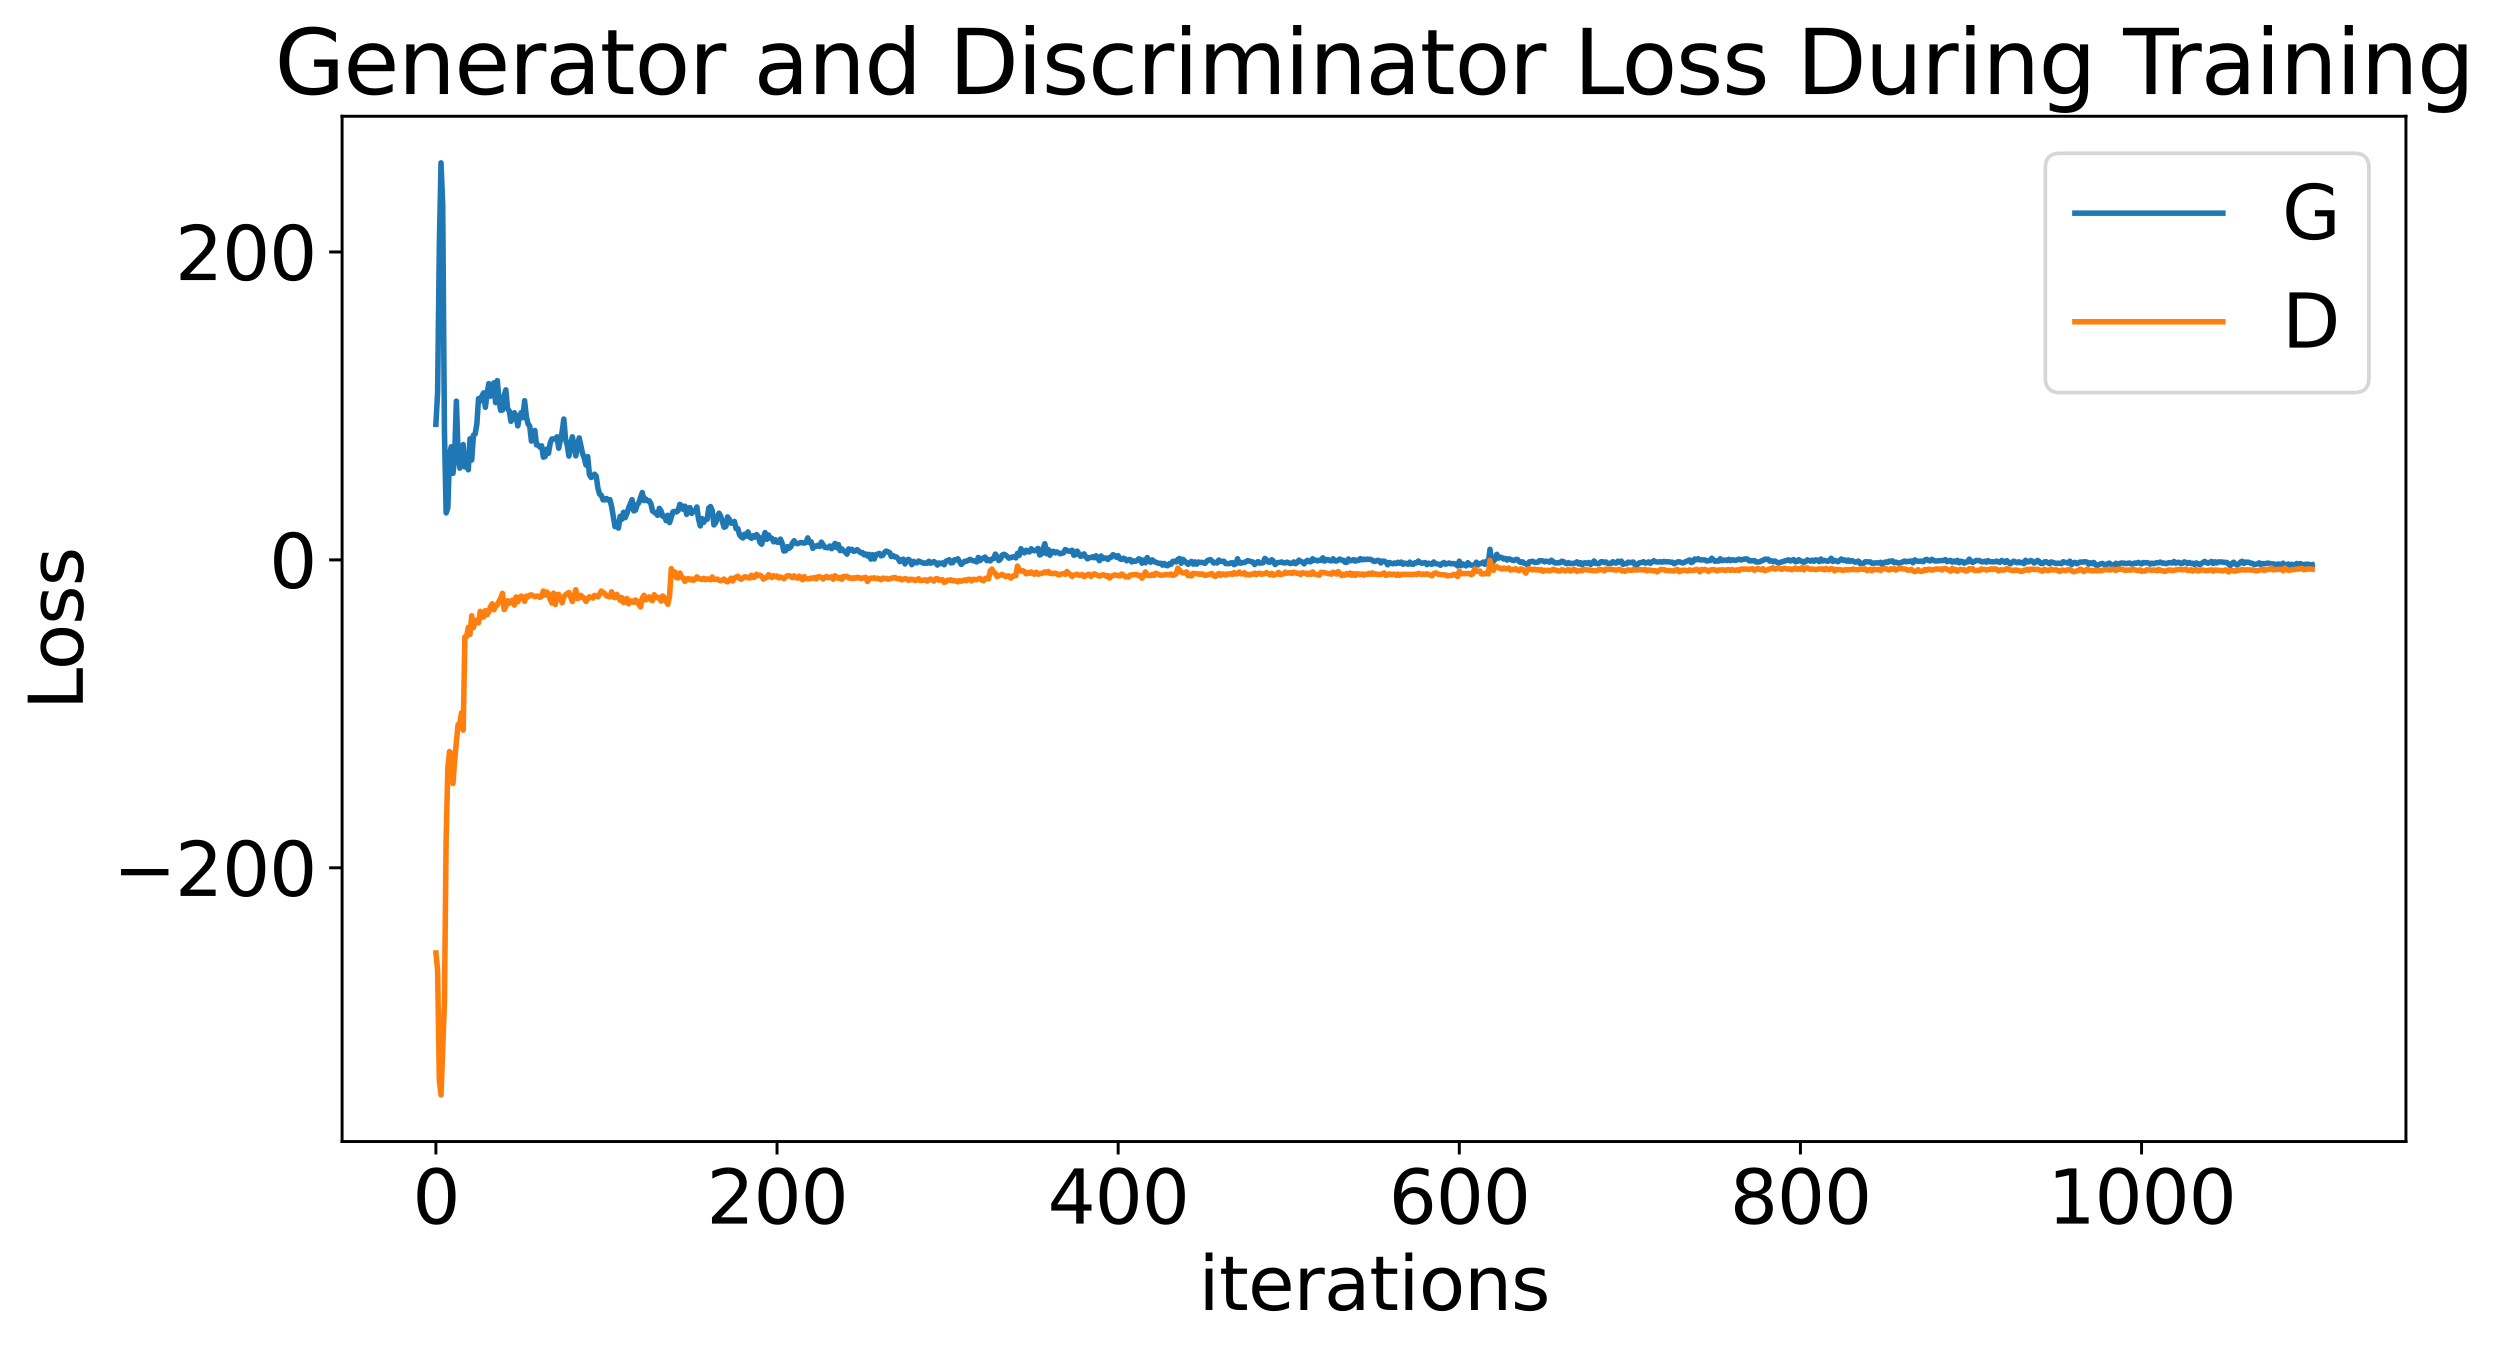 <?xml version="1.0" encoding="utf-8" standalone="no"?>
<!DOCTYPE svg PUBLIC "-//W3C//DTD SVG 1.1//EN"
  "http://www.w3.org/Graphics/SVG/1.1/DTD/svg11.dtd">
<svg xmlns:xlink="http://www.w3.org/1999/xlink" width="675.923pt" height="365.549pt" viewBox="0 0 675.923 365.549" xmlns="http://www.w3.org/2000/svg" version="1.1">
 <defs>
  <style type="text/css">*{stroke-linejoin: round; stroke-linecap: butt}</style>
 </defs>
 <g id="figure_1">
  <g id="patch_1">
   <path d="M 0 365.549 
L 675.923 365.549 
L 675.923 -0 
L 0 -0 
z
" style="fill: #ffffff"/>
  </g>
  <g id="axes_1">
   <g id="patch_2">
    <path d="M 92.491 308.636 
L 650.491 308.636 
L 650.491 31.436 
L 92.491 31.436 
z
" style="fill: #ffffff"/>
   </g>
   <g id="matplotlib.axis_1">
    <g id="xtick_1">
     <g id="line2d_1">
      <defs>
       <path id="m338ac59c90" d="M 0 0 
L 0 3.5 
" style="stroke: #000000; stroke-width: 0.8"/>
      </defs>
      <g>
       <use xlink:href="#m338ac59c90" x="117.854" y="308.636" style="stroke: #000000; stroke-width: 0.8"/>
      </g>
     </g>
     <g id="text_1">
      <!-- 0 -->
      <g transform="translate(111.492 330.833) scale(0.2 -0.2)">
       <defs>
        <path id="DejaVuSans-30" d="M 2034 4250 
Q 1547 4250 1301 3770 
Q 1056 3291 1056 2328 
Q 1056 1369 1301 889 
Q 1547 409 2034 409 
Q 2525 409 2770 889 
Q 3016 1369 3016 2328 
Q 3016 3291 2770 3770 
Q 2525 4250 2034 4250 
z
M 2034 4750 
Q 2819 4750 3233 4129 
Q 3647 3509 3647 2328 
Q 3647 1150 3233 529 
Q 2819 -91 2034 -91 
Q 1250 -91 836 529 
Q 422 1150 422 2328 
Q 422 3509 836 4129 
Q 1250 4750 2034 4750 
z
" transform="scale(0.016)"/>
       </defs>
       <use xlink:href="#DejaVuSans-30"/>
      </g>
     </g>
    </g>
    <g id="xtick_2">
     <g id="line2d_2">
      <g>
       <use xlink:href="#m338ac59c90" x="210.086" y="308.636" style="stroke: #000000; stroke-width: 0.8"/>
      </g>
     </g>
     <g id="text_2">
      <!-- 200 -->
      <g transform="translate(190.998 330.833) scale(0.2 -0.2)">
       <defs>
        <path id="DejaVuSans-32" d="M 1228 531 
L 3431 531 
L 3431 0 
L 469 0 
L 469 531 
Q 828 903 1448 1529 
Q 2069 2156 2228 2338 
Q 2531 2678 2651 2914 
Q 2772 3150 2772 3378 
Q 2772 3750 2511 3984 
Q 2250 4219 1831 4219 
Q 1534 4219 1204 4116 
Q 875 4013 500 3803 
L 500 4441 
Q 881 4594 1212 4672 
Q 1544 4750 1819 4750 
Q 2544 4750 2975 4387 
Q 3406 4025 3406 3419 
Q 3406 3131 3298 2873 
Q 3191 2616 2906 2266 
Q 2828 2175 2409 1742 
Q 1991 1309 1228 531 
z
" transform="scale(0.016)"/>
       </defs>
       <use xlink:href="#DejaVuSans-32"/>
       <use xlink:href="#DejaVuSans-30" x="63.623"/>
       <use xlink:href="#DejaVuSans-30" x="127.246"/>
      </g>
     </g>
    </g>
    <g id="xtick_3">
     <g id="line2d_3">
      <g>
       <use xlink:href="#m338ac59c90" x="302.317" y="308.636" style="stroke: #000000; stroke-width: 0.8"/>
      </g>
     </g>
     <g id="text_3">
      <!-- 400 -->
      <g transform="translate(283.23 330.833) scale(0.2 -0.2)">
       <defs>
        <path id="DejaVuSans-34" d="M 2419 4116 
L 825 1625 
L 2419 1625 
L 2419 4116 
z
M 2253 4666 
L 3047 4666 
L 3047 1625 
L 3713 1625 
L 3713 1100 
L 3047 1100 
L 3047 0 
L 2419 0 
L 2419 1100 
L 313 1100 
L 313 1709 
L 2253 4666 
z
" transform="scale(0.016)"/>
       </defs>
       <use xlink:href="#DejaVuSans-34"/>
       <use xlink:href="#DejaVuSans-30" x="63.623"/>
       <use xlink:href="#DejaVuSans-30" x="127.246"/>
      </g>
     </g>
    </g>
    <g id="xtick_4">
     <g id="line2d_4">
      <g>
       <use xlink:href="#m338ac59c90" x="394.548" y="308.636" style="stroke: #000000; stroke-width: 0.8"/>
      </g>
     </g>
     <g id="text_4">
      <!-- 600 -->
      <g transform="translate(375.461 330.833) scale(0.2 -0.2)">
       <defs>
        <path id="DejaVuSans-36" d="M 2113 2584 
Q 1688 2584 1439 2293 
Q 1191 2003 1191 1497 
Q 1191 994 1439 701 
Q 1688 409 2113 409 
Q 2538 409 2786 701 
Q 3034 994 3034 1497 
Q 3034 2003 2786 2293 
Q 2538 2584 2113 2584 
z
M 3366 4563 
L 3366 3988 
Q 3128 4100 2886 4159 
Q 2644 4219 2406 4219 
Q 1781 4219 1451 3797 
Q 1122 3375 1075 2522 
Q 1259 2794 1537 2939 
Q 1816 3084 2150 3084 
Q 2853 3084 3261 2657 
Q 3669 2231 3669 1497 
Q 3669 778 3244 343 
Q 2819 -91 2113 -91 
Q 1303 -91 875 529 
Q 447 1150 447 2328 
Q 447 3434 972 4092 
Q 1497 4750 2381 4750 
Q 2619 4750 2861 4703 
Q 3103 4656 3366 4563 
z
" transform="scale(0.016)"/>
       </defs>
       <use xlink:href="#DejaVuSans-36"/>
       <use xlink:href="#DejaVuSans-30" x="63.623"/>
       <use xlink:href="#DejaVuSans-30" x="127.246"/>
      </g>
     </g>
    </g>
    <g id="xtick_5">
     <g id="line2d_5">
      <g>
       <use xlink:href="#m338ac59c90" x="486.78" y="308.636" style="stroke: #000000; stroke-width: 0.8"/>
      </g>
     </g>
     <g id="text_5">
      <!-- 800 -->
      <g transform="translate(467.692 330.833) scale(0.2 -0.2)">
       <defs>
        <path id="DejaVuSans-38" d="M 2034 2216 
Q 1584 2216 1326 1975 
Q 1069 1734 1069 1313 
Q 1069 891 1326 650 
Q 1584 409 2034 409 
Q 2484 409 2743 651 
Q 3003 894 3003 1313 
Q 3003 1734 2745 1975 
Q 2488 2216 2034 2216 
z
M 1403 2484 
Q 997 2584 770 2862 
Q 544 3141 544 3541 
Q 544 4100 942 4425 
Q 1341 4750 2034 4750 
Q 2731 4750 3128 4425 
Q 3525 4100 3525 3541 
Q 3525 3141 3298 2862 
Q 3072 2584 2669 2484 
Q 3125 2378 3379 2068 
Q 3634 1759 3634 1313 
Q 3634 634 3220 271 
Q 2806 -91 2034 -91 
Q 1263 -91 848 271 
Q 434 634 434 1313 
Q 434 1759 690 2068 
Q 947 2378 1403 2484 
z
M 1172 3481 
Q 1172 3119 1398 2916 
Q 1625 2713 2034 2713 
Q 2441 2713 2670 2916 
Q 2900 3119 2900 3481 
Q 2900 3844 2670 4047 
Q 2441 4250 2034 4250 
Q 1625 4250 1398 4047 
Q 1172 3844 1172 3481 
z
" transform="scale(0.016)"/>
       </defs>
       <use xlink:href="#DejaVuSans-38"/>
       <use xlink:href="#DejaVuSans-30" x="63.623"/>
       <use xlink:href="#DejaVuSans-30" x="127.246"/>
      </g>
     </g>
    </g>
    <g id="xtick_6">
     <g id="line2d_6">
      <g>
       <use xlink:href="#m338ac59c90" x="579.011" y="308.636" style="stroke: #000000; stroke-width: 0.8"/>
      </g>
     </g>
     <g id="text_6">
      <!-- 1000 -->
      <g transform="translate(553.561 330.833) scale(0.2 -0.2)">
       <defs>
        <path id="DejaVuSans-31" d="M 794 531 
L 1825 531 
L 1825 4091 
L 703 3866 
L 703 4441 
L 1819 4666 
L 2450 4666 
L 2450 531 
L 3481 531 
L 3481 0 
L 794 0 
L 794 531 
z
" transform="scale(0.016)"/>
       </defs>
       <use xlink:href="#DejaVuSans-31"/>
       <use xlink:href="#DejaVuSans-30" x="63.623"/>
       <use xlink:href="#DejaVuSans-30" x="127.246"/>
       <use xlink:href="#DejaVuSans-30" x="190.869"/>
      </g>
     </g>
    </g>
    <g id="text_7">
     <!-- iterations -->
     <g transform="translate(324.036 354.189) scale(0.2 -0.2)">
      <defs>
       <path id="DejaVuSans-69" d="M 603 3500 
L 1178 3500 
L 1178 0 
L 603 0 
L 603 3500 
z
M 603 4863 
L 1178 4863 
L 1178 4134 
L 603 4134 
L 603 4863 
z
" transform="scale(0.016)"/>
       <path id="DejaVuSans-74" d="M 1172 4494 
L 1172 3500 
L 2356 3500 
L 2356 3053 
L 1172 3053 
L 1172 1153 
Q 1172 725 1289 603 
Q 1406 481 1766 481 
L 2356 481 
L 2356 0 
L 1766 0 
Q 1100 0 847 248 
Q 594 497 594 1153 
L 594 3053 
L 172 3053 
L 172 3500 
L 594 3500 
L 594 4494 
L 1172 4494 
z
" transform="scale(0.016)"/>
       <path id="DejaVuSans-65" d="M 3597 1894 
L 3597 1613 
L 953 1613 
Q 991 1019 1311 708 
Q 1631 397 2203 397 
Q 2534 397 2845 478 
Q 3156 559 3463 722 
L 3463 178 
Q 3153 47 2828 -22 
Q 2503 -91 2169 -91 
Q 1331 -91 842 396 
Q 353 884 353 1716 
Q 353 2575 817 3079 
Q 1281 3584 2069 3584 
Q 2775 3584 3186 3129 
Q 3597 2675 3597 1894 
z
M 3022 2063 
Q 3016 2534 2758 2815 
Q 2500 3097 2075 3097 
Q 1594 3097 1305 2825 
Q 1016 2553 972 2059 
L 3022 2063 
z
" transform="scale(0.016)"/>
       <path id="DejaVuSans-72" d="M 2631 2963 
Q 2534 3019 2420 3045 
Q 2306 3072 2169 3072 
Q 1681 3072 1420 2755 
Q 1159 2438 1159 1844 
L 1159 0 
L 581 0 
L 581 3500 
L 1159 3500 
L 1159 2956 
Q 1341 3275 1631 3429 
Q 1922 3584 2338 3584 
Q 2397 3584 2469 3576 
Q 2541 3569 2628 3553 
L 2631 2963 
z
" transform="scale(0.016)"/>
       <path id="DejaVuSans-61" d="M 2194 1759 
Q 1497 1759 1228 1600 
Q 959 1441 959 1056 
Q 959 750 1161 570 
Q 1363 391 1709 391 
Q 2188 391 2477 730 
Q 2766 1069 2766 1631 
L 2766 1759 
L 2194 1759 
z
M 3341 1997 
L 3341 0 
L 2766 0 
L 2766 531 
Q 2569 213 2275 61 
Q 1981 -91 1556 -91 
Q 1019 -91 701 211 
Q 384 513 384 1019 
Q 384 1609 779 1909 
Q 1175 2209 1959 2209 
L 2766 2209 
L 2766 2266 
Q 2766 2663 2505 2880 
Q 2244 3097 1772 3097 
Q 1472 3097 1187 3025 
Q 903 2953 641 2809 
L 641 3341 
Q 956 3463 1253 3523 
Q 1550 3584 1831 3584 
Q 2591 3584 2966 3190 
Q 3341 2797 3341 1997 
z
" transform="scale(0.016)"/>
       <path id="DejaVuSans-6f" d="M 1959 3097 
Q 1497 3097 1228 2736 
Q 959 2375 959 1747 
Q 959 1119 1226 758 
Q 1494 397 1959 397 
Q 2419 397 2687 759 
Q 2956 1122 2956 1747 
Q 2956 2369 2687 2733 
Q 2419 3097 1959 3097 
z
M 1959 3584 
Q 2709 3584 3137 3096 
Q 3566 2609 3566 1747 
Q 3566 888 3137 398 
Q 2709 -91 1959 -91 
Q 1206 -91 779 398 
Q 353 888 353 1747 
Q 353 2609 779 3096 
Q 1206 3584 1959 3584 
z
" transform="scale(0.016)"/>
       <path id="DejaVuSans-6e" d="M 3513 2113 
L 3513 0 
L 2938 0 
L 2938 2094 
Q 2938 2591 2744 2837 
Q 2550 3084 2163 3084 
Q 1697 3084 1428 2787 
Q 1159 2491 1159 1978 
L 1159 0 
L 581 0 
L 581 3500 
L 1159 3500 
L 1159 2956 
Q 1366 3272 1645 3428 
Q 1925 3584 2291 3584 
Q 2894 3584 3203 3211 
Q 3513 2838 3513 2113 
z
" transform="scale(0.016)"/>
       <path id="DejaVuSans-73" d="M 2834 3397 
L 2834 2853 
Q 2591 2978 2328 3040 
Q 2066 3103 1784 3103 
Q 1356 3103 1142 2972 
Q 928 2841 928 2578 
Q 928 2378 1081 2264 
Q 1234 2150 1697 2047 
L 1894 2003 
Q 2506 1872 2764 1633 
Q 3022 1394 3022 966 
Q 3022 478 2636 193 
Q 2250 -91 1575 -91 
Q 1294 -91 989 -36 
Q 684 19 347 128 
L 347 722 
Q 666 556 975 473 
Q 1284 391 1588 391 
Q 1994 391 2212 530 
Q 2431 669 2431 922 
Q 2431 1156 2273 1281 
Q 2116 1406 1581 1522 
L 1381 1569 
Q 847 1681 609 1914 
Q 372 2147 372 2553 
Q 372 3047 722 3315 
Q 1072 3584 1716 3584 
Q 2034 3584 2315 3537 
Q 2597 3491 2834 3397 
z
" transform="scale(0.016)"/>
      </defs>
      <use xlink:href="#DejaVuSans-69"/>
      <use xlink:href="#DejaVuSans-74" x="27.783"/>
      <use xlink:href="#DejaVuSans-65" x="66.992"/>
      <use xlink:href="#DejaVuSans-72" x="128.516"/>
      <use xlink:href="#DejaVuSans-61" x="169.629"/>
      <use xlink:href="#DejaVuSans-74" x="230.908"/>
      <use xlink:href="#DejaVuSans-69" x="270.117"/>
      <use xlink:href="#DejaVuSans-6f" x="297.9"/>
      <use xlink:href="#DejaVuSans-6e" x="359.082"/>
      <use xlink:href="#DejaVuSans-73" x="422.461"/>
     </g>
    </g>
   </g>
   <g id="matplotlib.axis_2">
    <g id="ytick_1">
     <g id="line2d_7">
      <defs>
       <path id="m92a464b4c8" d="M 0 0 
L -3.5 0 
" style="stroke: #000000; stroke-width: 0.8"/>
      </defs>
      <g>
       <use xlink:href="#m92a464b4c8" x="92.491" y="234.627" style="stroke: #000000; stroke-width: 0.8"/>
      </g>
     </g>
     <g id="text_8">
      <!-- −200 -->
      <g transform="translate(30.556 242.225) scale(0.2 -0.2)">
       <defs>
        <path id="DejaVuSans-2212" d="M 678 2272 
L 4684 2272 
L 4684 1741 
L 678 1741 
L 678 2272 
z
" transform="scale(0.016)"/>
       </defs>
       <use xlink:href="#DejaVuSans-2212"/>
       <use xlink:href="#DejaVuSans-32" x="83.789"/>
       <use xlink:href="#DejaVuSans-30" x="147.412"/>
       <use xlink:href="#DejaVuSans-30" x="211.035"/>
      </g>
     </g>
    </g>
    <g id="ytick_2">
     <g id="line2d_8">
      <g>
       <use xlink:href="#m92a464b4c8" x="92.491" y="151.377" style="stroke: #000000; stroke-width: 0.8"/>
      </g>
     </g>
     <g id="text_9">
      <!-- 0 -->
      <g transform="translate(72.766 158.975) scale(0.2 -0.2)">
       <use xlink:href="#DejaVuSans-30"/>
      </g>
     </g>
    </g>
    <g id="ytick_3">
     <g id="line2d_9">
      <g>
       <use xlink:href="#m92a464b4c8" x="92.491" y="68.127" style="stroke: #000000; stroke-width: 0.8"/>
      </g>
     </g>
     <g id="text_10">
      <!-- 200 -->
      <g transform="translate(47.316 75.725) scale(0.2 -0.2)">
       <use xlink:href="#DejaVuSans-32"/>
       <use xlink:href="#DejaVuSans-30" x="63.623"/>
       <use xlink:href="#DejaVuSans-30" x="127.246"/>
      </g>
     </g>
    </g>
    <g id="text_11">
     <!-- Loss -->
     <g transform="translate(22.397 191.971) rotate(-90) scale(0.2 -0.2)">
      <defs>
       <path id="DejaVuSans-4c" d="M 628 4666 
L 1259 4666 
L 1259 531 
L 3531 531 
L 3531 0 
L 628 0 
L 628 4666 
z
" transform="scale(0.016)"/>
      </defs>
      <use xlink:href="#DejaVuSans-4c"/>
      <use xlink:href="#DejaVuSans-6f" x="53.963"/>
      <use xlink:href="#DejaVuSans-73" x="115.145"/>
      <use xlink:href="#DejaVuSans-73" x="167.244"/>
     </g>
    </g>
   </g>
   <g id="line2d_10">
    <path d="M 117.854 114.726 
L 118.315 106.082 
L 118.777 66.645 
L 119.238 44.036 
L 119.699 55.608 
L 120.16 116.63 
L 120.621 138.665 
L 121.082 137.321 
L 121.544 122.742 
L 122.005 120.788 
L 122.466 127.999 
L 122.927 122.99 
L 123.388 108.459 
L 123.849 122.647 
L 124.31 126.557 
L 124.772 123.899 
L 125.233 120.202 
L 125.694 126.255 
L 126.155 122.798 
L 126.616 127.006 
L 127.077 118.641 
L 127.539 124.367 
L 128 117.663 
L 128.461 117.331 
L 128.922 114.695 
L 129.383 107.765 
L 129.844 108.436 
L 130.306 107.051 
L 130.767 106.22 
L 131.228 110.117 
L 131.689 106.403 
L 132.15 103.735 
L 132.611 107.115 
L 133.072 106.333 
L 133.534 103.507 
L 133.995 108.843 
L 134.456 102.92 
L 134.917 108.43 
L 135.378 110.936 
L 135.839 110.869 
L 136.301 106.939 
L 136.762 105.41 
L 137.223 110.446 
L 137.684 111.131 
L 138.145 113.913 
L 138.606 112.411 
L 139.067 111.591 
L 139.529 112.594 
L 139.99 115.131 
L 140.451 112.663 
L 140.912 111.561 
L 141.373 112.926 
L 141.834 108.347 
L 142.296 112.549 
L 142.757 114.581 
L 143.218 115.179 
L 143.679 119.262 
L 144.14 117.015 
L 144.601 116.38 
L 145.063 120.268 
L 145.524 120.377 
L 145.985 120.879 
L 146.446 120.548 
L 146.907 123.598 
L 147.368 123.432 
L 147.829 121.429 
L 148.291 122.561 
L 148.752 119.853 
L 149.213 118.695 
L 150.135 118.681 
L 150.596 118.119 
L 151.058 121.17 
L 151.98 116.747 
L 152.441 113.297 
L 152.902 118.689 
L 153.363 120.343 
L 153.825 123.309 
L 154.286 120.225 
L 154.747 118.109 
L 155.208 120.365 
L 155.669 123.245 
L 156.591 118.407 
L 157.514 122.653 
L 157.975 123.837 
L 158.436 125.745 
L 158.897 123.448 
L 159.358 128.319 
L 159.82 129.081 
L 160.281 128.831 
L 160.742 128.207 
L 161.203 128.762 
L 161.664 132.053 
L 162.125 133.597 
L 162.586 133.935 
L 163.048 135.142 
L 163.509 135.137 
L 163.97 134.78 
L 164.431 135.202 
L 164.892 135.093 
L 165.353 136.905 
L 166.276 142.4 
L 166.737 142.129 
L 167.198 142.779 
L 167.659 139.599 
L 168.12 140.408 
L 168.582 138.506 
L 169.043 139.938 
L 169.504 138.802 
L 169.965 137.321 
L 170.887 135.089 
L 171.348 138.126 
L 171.81 137.931 
L 172.271 136.482 
L 172.732 135.887 
L 173.654 133.177 
L 174.115 135.337 
L 174.577 134.895 
L 175.038 135.406 
L 175.499 135.396 
L 175.96 136.107 
L 176.421 138.161 
L 177.344 138.779 
L 177.805 139.329 
L 178.266 137.455 
L 178.727 138.146 
L 179.188 139.585 
L 179.649 139.542 
L 180.11 140.772 
L 180.572 139.328 
L 181.033 141.271 
L 181.955 138.387 
L 182.416 138.268 
L 182.877 138.407 
L 183.339 138.064 
L 183.8 136.366 
L 184.261 136.725 
L 184.722 137.705 
L 185.183 136.859 
L 185.644 139.049 
L 186.106 137.336 
L 186.567 137.258 
L 187.028 138.794 
L 187.489 138.317 
L 187.95 138.128 
L 188.411 137.086 
L 188.872 140.357 
L 189.334 142.188 
L 189.795 140.212 
L 190.256 141.215 
L 190.717 140.469 
L 191.178 140.399 
L 191.639 137.341 
L 192.101 136.957 
L 192.562 138.005 
L 193.023 141.917 
L 193.484 141.394 
L 193.945 139.77 
L 194.406 138.757 
L 194.867 139.628 
L 195.79 142.544 
L 196.251 142.32 
L 196.712 139.759 
L 197.173 140.416 
L 197.634 141.454 
L 198.096 141.364 
L 198.557 140.979 
L 199.018 142.911 
L 199.479 142.902 
L 199.94 144.549 
L 200.401 145.171 
L 200.863 145.449 
L 201.324 144.416 
L 201.785 144.948 
L 202.246 143.815 
L 202.707 145.208 
L 203.168 145.529 
L 203.629 144.862 
L 204.091 145.227 
L 204.552 144.528 
L 205.013 145.046 
L 205.474 146.683 
L 205.935 147.135 
L 206.396 145.329 
L 206.858 143.989 
L 207.319 145.813 
L 207.78 144.653 
L 208.241 145.492 
L 208.702 145.544 
L 209.163 146.48 
L 209.625 145.926 
L 210.086 146.57 
L 210.547 146.635 
L 211.008 145.762 
L 211.469 146.892 
L 211.93 148.983 
L 212.391 148.88 
L 212.853 147.784 
L 213.314 148.254 
L 213.775 147.889 
L 214.236 146.846 
L 214.697 146.202 
L 215.158 146.837 
L 215.62 146.998 
L 216.542 146.667 
L 217.464 146.849 
L 217.925 146.639 
L 218.386 145.434 
L 218.848 146.697 
L 219.309 146.488 
L 219.77 148.265 
L 220.231 147.614 
L 220.692 147.71 
L 221.153 147.42 
L 221.615 147.741 
L 222.076 146.591 
L 222.998 147.988 
L 223.92 148.093 
L 224.382 147.626 
L 224.843 148.347 
L 225.304 147.834 
L 225.765 146.929 
L 226.226 148.068 
L 226.687 147.259 
L 227.148 148.865 
L 227.61 148.411 
L 228.071 148.967 
L 228.532 149.222 
L 228.993 149.822 
L 229.454 148.406 
L 229.915 148.807 
L 230.377 148.54 
L 230.838 149.073 
L 231.299 148.909 
L 231.76 148.618 
L 232.682 149.441 
L 233.144 149.37 
L 233.605 150.014 
L 234.066 149.776 
L 234.527 150.326 
L 234.988 149.881 
L 235.449 151.162 
L 235.91 149.986 
L 236.372 151.135 
L 236.833 149.965 
L 237.755 149.637 
L 238.216 150.278 
L 238.677 150.13 
L 239.139 149.369 
L 239.6 148.998 
L 240.522 149.411 
L 240.983 150.465 
L 241.444 150.199 
L 241.906 150.562 
L 242.367 150.591 
L 242.828 151.05 
L 243.289 151.842 
L 243.75 151.427 
L 244.211 151.176 
L 244.672 152.474 
L 245.134 151.553 
L 245.595 151.225 
L 246.056 151.596 
L 246.517 152.661 
L 246.978 151.773 
L 247.439 152.094 
L 247.901 152.178 
L 248.362 151.689 
L 249.745 152.286 
L 250.206 152.201 
L 250.667 152.28 
L 251.129 151.755 
L 251.59 152.273 
L 252.512 151.842 
L 252.973 152.142 
L 253.434 152.77 
L 253.896 152.207 
L 254.357 152.377 
L 254.818 152.188 
L 255.279 152.676 
L 255.74 151.732 
L 256.663 151.345 
L 257.124 152.187 
L 257.585 152.122 
L 258.046 151.359 
L 258.507 151.397 
L 258.968 151.086 
L 259.891 152.61 
L 260.813 151.755 
L 261.274 151.746 
L 261.735 151.555 
L 262.196 151.234 
L 263.119 151.617 
L 263.58 151.692 
L 264.041 151.931 
L 264.502 150.714 
L 264.963 151.562 
L 265.425 151.106 
L 266.347 150.617 
L 266.808 151.58 
L 267.269 151.283 
L 267.73 151.652 
L 268.191 151.117 
L 268.653 151.018 
L 269.114 149.816 
L 269.575 150.539 
L 270.036 151.546 
L 270.497 151.134 
L 270.958 150.084 
L 271.42 149.856 
L 271.881 150.085 
L 272.803 150.906 
L 273.725 150.592 
L 274.186 150.54 
L 274.648 150.836 
L 275.109 149.605 
L 275.57 150.156 
L 276.031 148.36 
L 276.492 149.069 
L 276.953 149.47 
L 277.415 148.775 
L 277.876 149.156 
L 278.337 149.2 
L 278.798 148.373 
L 279.259 148.781 
L 279.72 148.916 
L 280.182 148.736 
L 280.643 148.278 
L 281.104 150.048 
L 281.565 149.795 
L 282.487 147.007 
L 282.948 149.702 
L 283.41 148.585 
L 283.871 150.114 
L 284.332 149.148 
L 284.793 149.05 
L 285.254 149.482 
L 285.715 149.222 
L 286.638 149.716 
L 287.56 149.449 
L 288.021 148.576 
L 288.944 149.034 
L 289.405 149.043 
L 289.866 148.766 
L 290.327 150.102 
L 290.788 149.976 
L 291.249 149.013 
L 292.172 150.416 
L 292.633 150.191 
L 293.094 149.766 
L 293.555 150.542 
L 294.016 151.094 
L 294.477 150.749 
L 294.939 150.749 
L 295.4 150.553 
L 295.861 150.811 
L 296.322 150.267 
L 296.783 150.789 
L 297.244 151.587 
L 297.706 150.325 
L 298.167 151.033 
L 298.628 150.884 
L 299.089 150.884 
L 299.55 151.261 
L 300.011 150.708 
L 300.472 150.648 
L 300.934 149.983 
L 301.395 150.221 
L 301.856 150.661 
L 302.317 150.245 
L 302.778 151.091 
L 303.239 151.255 
L 303.701 150.926 
L 304.162 151.095 
L 304.623 151.623 
L 305.084 151.33 
L 305.545 151.276 
L 306.006 151.927 
L 306.467 151.645 
L 306.929 151.748 
L 307.39 151.59 
L 307.851 151.097 
L 308.312 151.233 
L 308.773 152.274 
L 309.234 151.432 
L 309.696 152.155 
L 310.157 150.75 
L 310.618 151.643 
L 311.079 152.004 
L 311.54 151.371 
L 312.001 151.812 
L 313.385 152.347 
L 313.846 152.288 
L 314.307 152.793 
L 314.768 152.33 
L 315.229 152.841 
L 315.691 152.952 
L 316.152 152.416 
L 316.613 152.56 
L 317.074 151.791 
L 317.535 151.744 
L 317.996 151.926 
L 318.458 151.236 
L 318.919 151.002 
L 319.38 152.275 
L 319.841 151.23 
L 321.225 152.577 
L 321.686 152.08 
L 322.147 151.792 
L 322.608 152.511 
L 323.069 151.929 
L 323.53 152.537 
L 323.991 151.959 
L 324.453 152.067 
L 324.914 152.044 
L 325.836 152.305 
L 326.297 151.7 
L 326.758 151.42 
L 327.22 151.288 
L 327.681 151.666 
L 328.142 152.211 
L 328.603 152.047 
L 329.064 152.216 
L 329.525 151.418 
L 329.986 151.784 
L 330.909 151.755 
L 331.37 152.372 
L 332.292 152.398 
L 332.753 152.207 
L 333.215 152.144 
L 333.676 152.661 
L 334.137 152.418 
L 334.598 151.077 
L 335.059 152.23 
L 335.52 152.255 
L 335.982 152.086 
L 336.443 152.097 
L 337.365 151.576 
L 338.287 151.849 
L 338.748 151.953 
L 339.21 152.623 
L 340.132 151.842 
L 340.593 152.268 
L 341.515 152.144 
L 341.977 150.988 
L 342.438 151.397 
L 342.899 151.976 
L 343.36 151.998 
L 343.821 151.336 
L 344.282 151.683 
L 344.744 152.633 
L 345.205 152.194 
L 346.588 151.946 
L 347.049 152.201 
L 347.51 152.193 
L 347.972 151.984 
L 348.894 152.365 
L 349.355 152.266 
L 349.816 151.934 
L 350.277 152.402 
L 350.739 152.066 
L 351.2 151.447 
L 351.661 151.829 
L 352.122 151.947 
L 352.583 152.449 
L 353.044 151.844 
L 353.506 151.506 
L 353.967 151.858 
L 354.428 151.872 
L 354.889 151.079 
L 355.35 151.507 
L 355.811 151.45 
L 356.272 151.648 
L 356.734 151.448 
L 357.195 151.496 
L 357.656 150.818 
L 358.117 151.707 
L 358.578 151.308 
L 359.039 151.277 
L 359.501 151.595 
L 359.962 151.629 
L 360.423 151.071 
L 360.884 151.646 
L 361.345 151.696 
L 362.267 151.15 
L 362.729 151.458 
L 363.19 151.468 
L 363.651 152.025 
L 364.112 152.047 
L 364.573 151.138 
L 365.034 151.604 
L 365.496 151.562 
L 365.957 151.301 
L 366.418 151.701 
L 366.879 151.454 
L 367.34 151.537 
L 367.801 151.038 
L 368.263 151.345 
L 368.724 151.194 
L 369.185 151.299 
L 369.646 151.181 
L 370.568 151.246 
L 371.029 151.462 
L 371.491 151.801 
L 371.952 151.715 
L 372.413 151.496 
L 372.874 151.575 
L 373.335 152.208 
L 373.796 151.707 
L 374.258 151.727 
L 374.719 151.988 
L 375.18 152.693 
L 375.641 152.09 
L 376.563 152.427 
L 377.025 152.218 
L 377.486 152.373 
L 377.947 152.03 
L 378.408 152.287 
L 378.869 151.97 
L 379.33 152.556 
L 379.791 152.245 
L 380.714 152.541 
L 381.175 151.98 
L 381.636 152.521 
L 382.097 152.584 
L 382.558 152.146 
L 383.02 152.191 
L 383.481 151.691 
L 383.942 152.115 
L 384.403 152.293 
L 385.325 152.107 
L 385.786 152.649 
L 386.248 152.285 
L 387.17 152.571 
L 387.631 151.945 
L 388.092 152.374 
L 389.015 152.544 
L 389.476 152.822 
L 389.937 152.36 
L 390.398 152.09 
L 390.859 152.535 
L 391.782 152.222 
L 392.243 152.437 
L 392.704 152.359 
L 393.626 152.52 
L 394.087 153.016 
L 394.548 151.731 
L 395.01 152.951 
L 395.471 152.457 
L 396.393 152.996 
L 396.854 152.142 
L 397.315 152.639 
L 397.777 152.801 
L 398.699 152.786 
L 399.16 152.008 
L 399.621 152.737 
L 400.082 152.401 
L 400.544 152.306 
L 401.005 151.976 
L 401.466 152.573 
L 401.927 151.75 
L 402.388 152.303 
L 402.849 148.525 
L 403.31 151.957 
L 403.772 151.768 
L 404.233 151.229 
L 404.694 149.877 
L 405.155 150.908 
L 405.616 150.635 
L 406.077 150.781 
L 406.539 151.134 
L 407 150.985 
L 407.461 151.422 
L 407.922 151.073 
L 408.844 151.445 
L 409.306 151.545 
L 409.767 151.284 
L 410.228 151.233 
L 410.689 151.776 
L 411.15 152.068 
L 411.611 151.889 
L 412.072 152.299 
L 412.534 152.397 
L 412.995 152.805 
L 413.456 151.928 
L 414.378 151.754 
L 414.839 152.006 
L 415.301 152.059 
L 415.762 151.995 
L 416.223 151.59 
L 417.145 151.647 
L 417.606 151.896 
L 418.067 151.729 
L 418.99 151.972 
L 419.451 151.478 
L 420.373 152.195 
L 421.757 152.161 
L 422.218 151.747 
L 422.679 151.809 
L 423.14 152.215 
L 423.601 152.396 
L 424.063 152.099 
L 424.524 152.378 
L 425.907 152.241 
L 426.368 151.903 
L 426.829 152.468 
L 427.291 152.125 
L 427.752 152.709 
L 428.213 152.23 
L 428.674 152.156 
L 429.135 152.356 
L 429.596 152.095 
L 430.058 152.598 
L 430.519 152.285 
L 430.98 151.68 
L 431.441 152.299 
L 431.902 152.391 
L 432.363 152.346 
L 432.825 151.895 
L 433.286 151.847 
L 433.747 152.101 
L 434.208 151.939 
L 434.669 152.305 
L 435.591 152.324 
L 436.053 151.872 
L 436.514 152.18 
L 436.975 152.235 
L 437.436 151.743 
L 437.897 151.994 
L 438.358 151.714 
L 438.82 152.591 
L 439.281 152.371 
L 439.742 152.41 
L 440.203 151.98 
L 440.664 152.134 
L 441.586 151.953 
L 442.048 152.664 
L 442.509 152.851 
L 442.97 152.335 
L 443.431 152.094 
L 443.892 152.097 
L 444.353 151.862 
L 444.815 152.228 
L 445.276 152.144 
L 445.737 151.92 
L 446.198 152.292 
L 447.12 151.609 
L 447.582 151.885 
L 448.043 151.948 
L 448.965 151.886 
L 449.426 151.987 
L 449.887 151.793 
L 450.348 151.911 
L 450.81 151.86 
L 451.732 151.987 
L 452.193 152.018 
L 452.654 152.415 
L 453.577 151.914 
L 454.038 151.897 
L 454.96 152.221 
L 456.805 151.4 
L 457.266 152.082 
L 457.727 151.858 
L 458.188 151.143 
L 458.649 151.34 
L 459.11 151.059 
L 459.572 151.376 
L 460.955 151.377 
L 461.416 151.681 
L 462.339 151.544 
L 462.8 150.927 
L 463.722 151.767 
L 464.183 151.617 
L 464.644 151.706 
L 465.106 151.077 
L 465.567 151.588 
L 466.028 151.443 
L 466.489 151.43 
L 466.95 151.548 
L 467.411 151.214 
L 467.872 151.582 
L 468.334 151.354 
L 469.256 151.508 
L 470.178 151.178 
L 470.639 151.385 
L 472.023 151.092 
L 472.484 151.177 
L 472.945 151.64 
L 473.867 151.605 
L 474.329 151.571 
L 474.79 151.946 
L 475.712 151.939 
L 476.173 151.661 
L 476.634 151.55 
L 477.096 151.206 
L 478.018 151.192 
L 478.479 151.687 
L 478.94 151.613 
L 479.401 151.853 
L 479.863 151.679 
L 480.785 152.207 
L 483.552 151.367 
L 484.013 151.667 
L 484.935 151.297 
L 485.396 151.849 
L 485.858 151.806 
L 486.319 151.328 
L 486.78 151.674 
L 487.241 151.744 
L 487.702 152.042 
L 488.163 151.831 
L 488.625 151.37 
L 489.547 151.709 
L 490.008 151.443 
L 490.469 151.745 
L 490.93 151.369 
L 491.391 151.488 
L 491.853 151.829 
L 492.314 151.147 
L 492.775 151.69 
L 493.236 151.499 
L 494.158 151.771 
L 494.62 151.543 
L 495.081 150.945 
L 495.542 151.778 
L 496.003 151.499 
L 496.925 151.858 
L 497.848 151.135 
L 498.309 151.487 
L 498.77 151.397 
L 499.231 151.719 
L 499.692 151.424 
L 500.153 151.789 
L 500.615 151.564 
L 501.076 151.706 
L 501.537 151.997 
L 501.998 151.924 
L 502.459 151.704 
L 502.92 152.328 
L 503.843 152.277 
L 504.304 151.888 
L 505.687 151.928 
L 506.148 152.308 
L 507.071 152.183 
L 507.993 152.189 
L 508.454 152.039 
L 508.915 152.635 
L 509.377 152.102 
L 509.838 151.938 
L 510.299 152.079 
L 510.76 151.711 
L 511.221 151.797 
L 511.682 151.647 
L 512.144 152.143 
L 512.605 151.99 
L 513.066 152.184 
L 513.527 152.228 
L 513.988 152.125 
L 514.91 151.693 
L 515.372 151.911 
L 515.833 151.764 
L 516.755 151.699 
L 517.216 152.141 
L 517.677 151.372 
L 518.139 151.636 
L 518.6 151.766 
L 519.522 151.714 
L 519.983 151.876 
L 520.444 151.399 
L 520.906 151.226 
L 521.367 151.536 
L 521.828 151.645 
L 522.289 151.24 
L 523.211 151.689 
L 525.517 151.53 
L 525.978 151.307 
L 526.439 151.857 
L 527.362 151.504 
L 527.823 151.979 
L 528.284 151.697 
L 528.745 151.935 
L 529.206 151.509 
L 529.667 152.152 
L 530.129 151.748 
L 530.59 151.834 
L 531.051 152.265 
L 531.512 151.942 
L 531.973 151.934 
L 532.434 151.172 
L 532.896 151.802 
L 533.357 152.066 
L 534.279 151.546 
L 535.201 151.576 
L 535.663 151.873 
L 536.124 151.919 
L 536.585 151.736 
L 537.046 151.99 
L 537.507 151.575 
L 537.968 151.879 
L 539.352 151.91 
L 539.813 151.701 
L 540.274 151.937 
L 540.735 152.01 
L 541.196 151.533 
L 542.119 152.084 
L 542.58 151.591 
L 543.502 152.446 
L 544.425 151.725 
L 545.347 152.142 
L 545.808 151.898 
L 546.269 152.133 
L 546.73 152.032 
L 547.191 152.398 
L 547.653 151.486 
L 548.114 151.919 
L 548.575 151.883 
L 549.036 151.552 
L 549.497 151.716 
L 549.958 152.216 
L 550.42 151.943 
L 550.881 151.526 
L 551.342 151.839 
L 551.803 152.344 
L 552.264 152.354 
L 552.725 151.938 
L 553.186 151.854 
L 554.109 152.403 
L 554.57 151.929 
L 555.953 152.361 
L 556.415 152.258 
L 557.337 152.385 
L 557.798 151.892 
L 559.182 152.244 
L 559.643 151.721 
L 560.104 152.644 
L 560.565 152.199 
L 561.026 152.059 
L 561.487 152.412 
L 562.41 151.944 
L 562.871 151.985 
L 563.793 151.867 
L 564.254 151.979 
L 564.715 152.517 
L 565.177 152.156 
L 565.638 152.39 
L 566.099 152.072 
L 566.56 152.703 
L 567.021 152.954 
L 567.482 152.62 
L 568.405 152.333 
L 569.327 152.77 
L 570.249 152.243 
L 571.172 152.833 
L 571.633 152.808 
L 572.094 152.292 
L 572.555 152.834 
L 573.016 152.437 
L 573.477 152.211 
L 574.4 152.279 
L 574.861 152.375 
L 575.783 152.227 
L 576.244 152.466 
L 576.706 152.475 
L 577.167 152.221 
L 577.628 152.303 
L 578.089 152.056 
L 579.011 152.46 
L 579.472 152.102 
L 579.934 152.179 
L 580.395 152.103 
L 580.856 152.219 
L 581.317 152.51 
L 581.778 152.273 
L 582.239 152.399 
L 583.162 152.125 
L 583.623 152.171 
L 584.084 151.97 
L 584.545 152.254 
L 585.006 152.201 
L 585.467 152.398 
L 585.929 152.318 
L 586.39 152.116 
L 587.312 152.208 
L 587.773 151.816 
L 588.234 152.263 
L 588.696 152.069 
L 589.157 152.057 
L 589.618 152.361 
L 590.079 152.319 
L 590.54 151.907 
L 591.001 152.048 
L 591.463 152.354 
L 591.924 152.088 
L 592.385 152.36 
L 592.846 152.294 
L 593.307 152.615 
L 593.768 152.208 
L 594.229 152.352 
L 594.691 152.691 
L 596.074 151.781 
L 596.535 152.12 
L 596.996 152.278 
L 597.919 151.806 
L 598.38 152.354 
L 598.841 151.891 
L 599.302 152.197 
L 599.763 151.926 
L 600.686 151.948 
L 601.608 152.06 
L 602.069 152.072 
L 602.991 152.921 
L 603.453 152.334 
L 603.914 152.007 
L 604.375 152.52 
L 604.836 152.654 
L 605.297 152.501 
L 605.758 151.964 
L 606.22 151.764 
L 606.681 152.337 
L 607.142 151.99 
L 608.064 152.021 
L 608.525 152.299 
L 608.986 152.318 
L 609.448 152.627 
L 610.37 152.463 
L 610.831 152.182 
L 611.292 152.654 
L 611.753 152.367 
L 612.215 152.44 
L 613.137 152.248 
L 613.598 152.308 
L 614.059 152.507 
L 614.52 152.423 
L 615.443 152.687 
L 615.904 152.495 
L 616.365 152.552 
L 616.826 152.895 
L 617.287 152.279 
L 617.748 152.848 
L 618.21 152.754 
L 618.671 152.489 
L 619.132 152.949 
L 619.593 152.572 
L 620.054 152.694 
L 620.515 152.649 
L 620.977 152.354 
L 621.438 152.669 
L 621.899 152.369 
L 622.36 152.539 
L 622.821 152.844 
L 623.282 152.571 
L 624.205 152.544 
L 624.666 152.788 
L 625.127 152.701 
L 625.127 152.701 
" clip-path="url(#p1a002f1430)" style="fill: none; stroke: #1f77b4; stroke-width: 1.5; stroke-linecap: square"/>
   </g>
   <g id="line2d_11">
    <path d="M 117.854 257.658 
L 118.315 262.166 
L 118.777 291.943 
L 119.238 296.036 
L 120.16 271.118 
L 120.621 227.058 
L 121.082 207.571 
L 121.544 203.182 
L 122.005 203.974 
L 122.466 211.846 
L 122.927 205.521 
L 123.849 195.91 
L 124.31 195.703 
L 124.772 192.753 
L 125.233 197.401 
L 125.694 172.185 
L 126.155 172.104 
L 126.616 169.627 
L 127.077 171.51 
L 127.539 166.488 
L 128 169.663 
L 128.461 167.766 
L 128.922 168.409 
L 129.383 168.392 
L 129.844 165.288 
L 130.306 166.882 
L 130.767 166.794 
L 131.228 165.095 
L 131.689 166.165 
L 132.15 165.452 
L 132.611 164.011 
L 133.072 163.255 
L 133.534 164.862 
L 133.995 163.979 
L 134.456 163.486 
L 135.378 161.702 
L 135.839 160.421 
L 136.301 164.815 
L 136.762 163.952 
L 137.223 162.432 
L 137.684 163.1 
L 138.145 162.513 
L 138.606 162.265 
L 139.067 163.587 
L 139.529 161.41 
L 139.99 162.71 
L 140.451 161.565 
L 140.912 161.166 
L 141.373 161.539 
L 141.834 162.557 
L 142.296 161.171 
L 142.757 161.384 
L 143.218 160.927 
L 143.679 160.831 
L 144.601 161.329 
L 145.063 161.196 
L 145.524 161.194 
L 145.985 161.483 
L 146.446 161.201 
L 146.907 159.792 
L 147.368 160.885 
L 147.829 160.065 
L 148.291 160.551 
L 148.752 162.077 
L 149.213 163.055 
L 149.674 160.377 
L 150.135 163.42 
L 150.596 160.818 
L 151.058 160.707 
L 151.98 162.979 
L 152.441 161.429 
L 152.902 160.805 
L 153.825 160.194 
L 154.747 162.631 
L 155.208 161.252 
L 155.669 159.442 
L 156.13 161.834 
L 156.591 161.591 
L 157.053 160.949 
L 157.514 161.583 
L 157.975 161.662 
L 158.436 162.606 
L 159.358 161.36 
L 160.281 161.704 
L 160.742 160.981 
L 161.664 161.378 
L 162.586 159.809 
L 163.048 160.213 
L 163.509 160.463 
L 163.97 161.088 
L 164.892 161.389 
L 165.353 160.004 
L 165.815 161.424 
L 166.276 161.588 
L 166.737 160.704 
L 167.198 161.311 
L 167.659 162.289 
L 168.12 161.574 
L 168.582 162.934 
L 169.043 162.761 
L 169.504 161.823 
L 169.965 163.256 
L 170.426 162.488 
L 170.887 162.511 
L 171.348 162.846 
L 171.81 162.22 
L 172.271 162.519 
L 172.732 163.465 
L 173.193 164.1 
L 173.654 161.717 
L 174.115 160.954 
L 174.577 162.188 
L 175.499 161.383 
L 175.96 162.157 
L 176.421 162.386 
L 176.882 160.805 
L 177.344 161.592 
L 177.805 161.478 
L 178.266 161.687 
L 178.727 162.51 
L 179.188 161.135 
L 179.649 161.608 
L 180.11 162.642 
L 180.572 163.371 
L 181.033 161.11 
L 181.494 153.753 
L 181.955 154.885 
L 182.416 154.643 
L 182.877 156.156 
L 183.339 156.257 
L 183.8 154.933 
L 184.261 156.048 
L 184.722 156.255 
L 185.183 157.182 
L 185.644 156.537 
L 186.106 156.438 
L 186.567 156.791 
L 187.028 156.526 
L 187.489 156.899 
L 187.95 156.613 
L 188.411 155.971 
L 188.872 156.374 
L 189.795 156.677 
L 190.256 156.381 
L 190.717 156.744 
L 191.178 156.508 
L 192.101 156.742 
L 192.562 156.015 
L 193.023 156.668 
L 193.945 156.572 
L 194.406 156.877 
L 194.867 157.011 
L 195.79 156.562 
L 196.251 157.119 
L 196.712 157.288 
L 197.173 156.919 
L 197.634 156.341 
L 198.096 157.069 
L 198.557 156.311 
L 199.479 155.799 
L 199.94 156.372 
L 200.401 156.621 
L 201.324 155.935 
L 201.785 155.998 
L 202.246 156.238 
L 202.707 156.253 
L 203.168 155.534 
L 203.629 156.106 
L 204.091 155.971 
L 204.552 155.263 
L 205.013 155.565 
L 205.474 155.523 
L 205.935 155.801 
L 206.396 156.566 
L 206.858 156.217 
L 207.319 156.133 
L 207.78 155.392 
L 208.241 155.662 
L 208.702 156.146 
L 209.163 155.673 
L 209.625 155.874 
L 210.086 155.743 
L 210.547 156.238 
L 211.008 155.989 
L 211.93 156.44 
L 212.853 155.673 
L 213.314 155.631 
L 213.775 155.828 
L 214.236 156.185 
L 214.697 155.694 
L 215.158 156.168 
L 215.62 156.299 
L 216.081 155.762 
L 217.003 156.753 
L 217.464 155.91 
L 217.925 156.438 
L 218.848 156.503 
L 219.309 156.287 
L 219.77 156.349 
L 220.231 156.142 
L 220.692 156.489 
L 221.153 155.958 
L 221.615 155.937 
L 222.076 156.126 
L 222.537 156.557 
L 222.998 156.086 
L 223.459 155.854 
L 223.92 156.225 
L 224.843 155.978 
L 225.304 156.594 
L 225.765 155.668 
L 226.687 156.38 
L 227.148 156.129 
L 227.61 156.609 
L 228.071 155.852 
L 228.532 155.934 
L 228.993 155.824 
L 229.454 156.262 
L 229.915 156.217 
L 230.377 156.434 
L 230.838 156.22 
L 231.299 156.337 
L 231.76 156.096 
L 232.221 156.141 
L 232.682 156.421 
L 234.066 156.096 
L 234.527 157.212 
L 234.988 156.588 
L 235.449 156.3 
L 235.91 156.348 
L 236.372 156.215 
L 236.833 156.433 
L 237.294 156.347 
L 238.216 156.73 
L 238.677 156.311 
L 239.139 156.422 
L 239.6 156.363 
L 240.061 156.606 
L 241.906 156.105 
L 242.367 156.384 
L 242.828 156.489 
L 243.289 156.398 
L 243.75 156.777 
L 244.672 156.438 
L 245.134 156.576 
L 245.595 156.895 
L 246.056 156.587 
L 246.517 156.758 
L 246.978 156.656 
L 247.439 156.966 
L 248.362 156.474 
L 248.823 156.979 
L 250.206 156.781 
L 250.667 157.102 
L 251.129 156.755 
L 251.59 156.551 
L 252.512 157.098 
L 252.973 156.494 
L 253.434 156.47 
L 253.896 156.887 
L 254.357 156.736 
L 254.818 156.735 
L 255.279 157.465 
L 255.74 157.246 
L 256.201 156.862 
L 256.663 156.936 
L 257.124 156.769 
L 257.585 157.033 
L 258.046 156.932 
L 258.968 157.301 
L 259.429 156.966 
L 259.891 157.145 
L 260.813 156.797 
L 261.274 157.022 
L 261.735 156.65 
L 262.196 156.643 
L 262.658 157.06 
L 263.119 156.636 
L 264.041 156.742 
L 264.963 156.371 
L 265.425 156.806 
L 265.886 157.011 
L 266.347 156.412 
L 266.808 156.308 
L 267.269 156.518 
L 267.73 154.394 
L 268.191 153.869 
L 268.653 154.745 
L 269.114 154.964 
L 269.575 155.882 
L 270.958 155.293 
L 271.881 155.895 
L 272.342 155.706 
L 272.803 155.735 
L 273.264 156.291 
L 274.186 155.587 
L 274.648 155.646 
L 275.109 153.043 
L 275.57 154.084 
L 276.031 154.435 
L 276.492 154.271 
L 276.953 154.536 
L 277.415 155.139 
L 277.876 154.806 
L 278.337 155.013 
L 278.798 154.636 
L 279.259 155.061 
L 279.72 155.243 
L 280.182 154.71 
L 280.643 155.235 
L 282.026 154.913 
L 282.487 154.6 
L 282.948 154.867 
L 283.41 154.496 
L 283.871 155.004 
L 284.793 155.096 
L 285.254 154.993 
L 285.715 155.096 
L 286.177 155.424 
L 287.56 155.077 
L 288.021 155.273 
L 288.482 154.512 
L 288.944 155.031 
L 289.405 155.334 
L 289.866 155.833 
L 290.327 155.492 
L 291.249 155.264 
L 291.71 155.534 
L 292.172 155.533 
L 292.633 155.348 
L 293.094 155.905 
L 294.016 155.376 
L 294.477 155.27 
L 294.939 155.836 
L 295.861 155.153 
L 297.244 155.752 
L 298.167 155.404 
L 298.628 155.48 
L 299.089 155.8 
L 299.55 155.64 
L 300.011 156.28 
L 300.472 155.76 
L 301.395 155.432 
L 302.778 155.71 
L 303.239 155.22 
L 303.701 155.442 
L 304.162 155.89 
L 305.084 156.019 
L 305.545 155.492 
L 306.929 155.35 
L 307.39 155.346 
L 307.851 155.666 
L 308.312 155.63 
L 308.773 156.297 
L 309.234 155.577 
L 309.696 154.637 
L 310.157 155.54 
L 311.079 155.597 
L 311.54 155.315 
L 312.001 155.581 
L 312.463 154.986 
L 313.846 155.552 
L 315.691 155.31 
L 316.152 155.408 
L 316.613 155.196 
L 317.074 155.539 
L 317.535 155.443 
L 317.996 155.091 
L 318.458 153.608 
L 319.38 154.715 
L 319.841 154.891 
L 320.302 154.904 
L 320.763 154.622 
L 321.225 155.659 
L 321.686 155.249 
L 322.147 155.714 
L 322.608 155.022 
L 323.53 155.15 
L 323.991 155.155 
L 324.453 155.318 
L 324.914 155.151 
L 325.375 155.264 
L 325.836 155.588 
L 327.681 155.075 
L 328.142 155.646 
L 328.603 155.842 
L 329.064 155.355 
L 329.525 155.051 
L 329.986 155.566 
L 330.448 155.18 
L 330.909 155.261 
L 331.37 155.475 
L 331.831 155.166 
L 332.292 155.243 
L 332.753 155.072 
L 333.215 155.27 
L 333.676 154.819 
L 334.137 155.189 
L 334.598 155.108 
L 335.059 154.669 
L 335.52 155.152 
L 335.982 155.157 
L 336.443 154.849 
L 336.904 155.39 
L 337.365 155.279 
L 337.826 155.436 
L 338.287 155.246 
L 338.748 155.244 
L 339.21 154.974 
L 339.671 155.382 
L 340.132 155.004 
L 340.593 154.989 
L 341.054 155.262 
L 341.977 155.096 
L 342.438 154.838 
L 343.36 155.423 
L 343.821 155.029 
L 344.282 155.512 
L 344.744 155.297 
L 345.205 155.226 
L 345.666 154.743 
L 346.127 155.367 
L 347.049 155.131 
L 347.51 154.707 
L 347.972 154.986 
L 348.894 154.819 
L 349.355 155.046 
L 349.816 154.703 
L 350.739 155.04 
L 351.2 154.975 
L 351.661 155.334 
L 352.122 154.849 
L 352.583 155.037 
L 353.044 154.97 
L 353.506 155.285 
L 353.967 154.965 
L 354.428 155.305 
L 354.889 154.64 
L 355.35 155.182 
L 356.734 155.489 
L 357.195 154.73 
L 358.578 154.93 
L 359.039 155.111 
L 359.501 155.045 
L 359.962 155.249 
L 360.423 154.713 
L 360.884 154.878 
L 361.345 155.207 
L 361.806 154.545 
L 362.729 155.621 
L 363.19 155.275 
L 363.651 155.498 
L 364.112 155.07 
L 364.573 155.35 
L 365.034 154.948 
L 365.496 155.528 
L 365.957 155.108 
L 366.418 155.58 
L 366.879 155.139 
L 367.34 155.178 
L 367.801 155.381 
L 368.263 155.188 
L 368.724 155.494 
L 369.185 155.218 
L 369.646 155.286 
L 370.107 155.032 
L 370.568 155.296 
L 371.029 154.91 
L 371.491 155.275 
L 371.952 155.157 
L 372.413 155.311 
L 373.335 155.333 
L 374.258 154.905 
L 374.719 155.58 
L 375.641 155.156 
L 376.102 155.374 
L 376.563 155.249 
L 377.025 155.254 
L 377.486 155.559 
L 377.947 155.22 
L 378.408 155.562 
L 378.869 155.304 
L 380.714 155.285 
L 381.636 155.37 
L 382.558 155.254 
L 383.02 155.334 
L 383.481 155.032 
L 384.403 155.323 
L 384.864 155.204 
L 385.325 155.312 
L 385.786 155.126 
L 387.17 155.663 
L 387.631 155.078 
L 388.092 154.902 
L 388.553 155.022 
L 389.015 155.328 
L 390.398 155.428 
L 390.859 155.442 
L 391.32 155.7 
L 392.704 155.5 
L 393.165 155.281 
L 394.087 155.844 
L 394.548 154.461 
L 395.01 155.108 
L 397.315 155.057 
L 397.777 155.367 
L 398.238 155.085 
L 398.699 153.809 
L 399.16 154.421 
L 399.621 154.517 
L 400.082 154.372 
L 400.544 155.156 
L 401.466 155.152 
L 401.927 154.886 
L 402.388 155.168 
L 402.849 151.549 
L 403.31 153.672 
L 403.772 154.21 
L 404.233 153.138 
L 404.694 153.213 
L 405.155 153.539 
L 405.616 153.638 
L 406.077 153.866 
L 406.539 153.575 
L 407 153.808 
L 407.461 153.786 
L 407.922 153.559 
L 408.383 154.123 
L 408.844 153.933 
L 409.306 154.043 
L 409.767 153.749 
L 410.228 154.128 
L 410.689 154.275 
L 411.15 153.823 
L 411.611 153.913 
L 412.072 154.304 
L 412.534 154.97 
L 412.995 153.887 
L 413.456 153.764 
L 414.378 154.095 
L 414.839 153.892 
L 415.301 154.085 
L 415.762 153.97 
L 416.223 154.196 
L 416.684 154.004 
L 417.145 154.44 
L 417.606 154.185 
L 418.067 154.275 
L 418.529 154.165 
L 418.99 154.349 
L 419.451 154.215 
L 419.912 153.931 
L 421.296 154.357 
L 421.757 154.373 
L 422.218 154.028 
L 422.679 154.139 
L 423.14 154.375 
L 424.063 154.008 
L 424.524 154.38 
L 424.985 154.308 
L 425.446 153.921 
L 425.907 154.075 
L 426.368 154.485 
L 426.829 154.265 
L 427.291 154.225 
L 427.752 154.301 
L 428.213 153.986 
L 429.596 154.153 
L 430.058 154.134 
L 430.519 154.287 
L 431.902 154.272 
L 432.363 153.938 
L 433.286 154.09 
L 433.747 154.339 
L 434.208 153.865 
L 434.669 153.971 
L 435.13 153.878 
L 436.975 154.158 
L 437.897 153.921 
L 438.358 154.318 
L 438.82 154.225 
L 439.281 154.446 
L 440.203 154.076 
L 441.125 154.224 
L 441.586 153.94 
L 442.048 154.108 
L 443.431 154.024 
L 444.353 154.115 
L 444.815 153.952 
L 445.276 154.33 
L 445.737 154.126 
L 447.12 154.32 
L 447.582 154.315 
L 448.043 154.621 
L 448.965 153.965 
L 449.887 154.029 
L 450.348 154.227 
L 452.654 154.378 
L 453.115 154.049 
L 453.577 153.978 
L 454.038 154.583 
L 454.499 154.206 
L 454.96 154.276 
L 455.421 154.144 
L 456.344 154.377 
L 456.805 154.081 
L 457.266 154.253 
L 458.188 154.154 
L 458.649 153.922 
L 459.11 154.098 
L 459.572 154.597 
L 460.033 153.976 
L 460.494 154.137 
L 460.955 153.962 
L 461.416 154.142 
L 461.877 154.479 
L 462.339 154.13 
L 463.261 154 
L 463.722 154.098 
L 464.183 154.352 
L 464.644 154.116 
L 466.028 154.08 
L 466.489 154.264 
L 466.95 154.061 
L 467.411 154.014 
L 467.872 154.208 
L 468.334 153.979 
L 468.795 154.219 
L 469.717 154.081 
L 470.178 154.244 
L 470.639 153.865 
L 472.484 153.878 
L 472.945 153.96 
L 473.406 153.795 
L 473.867 153.773 
L 474.329 154.186 
L 475.251 153.7 
L 475.712 153.946 
L 476.173 154.066 
L 476.634 153.754 
L 477.096 154.288 
L 478.479 153.849 
L 479.401 153.529 
L 479.863 153.873 
L 480.324 153.786 
L 480.785 153.579 
L 481.246 153.644 
L 481.707 153.925 
L 482.168 153.712 
L 482.629 153.665 
L 483.552 153.908 
L 484.013 153.799 
L 484.474 154.055 
L 485.396 153.587 
L 485.858 153.926 
L 486.319 153.77 
L 486.78 153.887 
L 487.241 153.472 
L 487.702 154.057 
L 488.163 153.618 
L 488.625 153.571 
L 489.547 153.94 
L 490.008 153.841 
L 490.93 154.013 
L 491.853 153.814 
L 492.314 153.871 
L 492.775 153.813 
L 493.236 154.077 
L 493.697 153.679 
L 494.158 153.964 
L 494.62 153.988 
L 495.081 153.719 
L 495.542 153.827 
L 496.003 154.333 
L 496.464 153.935 
L 496.925 154.065 
L 497.386 153.982 
L 498.309 154.219 
L 498.77 154.054 
L 500.615 154.018 
L 501.076 153.842 
L 501.537 154.03 
L 502.459 154.053 
L 502.92 153.844 
L 503.843 153.904 
L 504.304 153.818 
L 504.765 154.28 
L 505.687 153.934 
L 506.148 154.3 
L 506.61 153.894 
L 507.532 154.058 
L 507.993 153.922 
L 508.454 154.224 
L 508.915 153.862 
L 509.377 153.693 
L 509.838 153.72 
L 510.299 153.987 
L 510.76 154.112 
L 511.221 153.76 
L 511.682 153.935 
L 512.144 153.758 
L 512.605 154.127 
L 513.527 153.698 
L 514.91 153.836 
L 515.372 153.928 
L 515.833 154.165 
L 516.294 154.133 
L 516.755 153.939 
L 517.216 154.325 
L 517.677 154.558 
L 518.139 154.414 
L 518.6 154.028 
L 519.061 154.414 
L 519.522 154.492 
L 519.983 154.374 
L 520.444 153.969 
L 520.906 154.198 
L 521.367 153.895 
L 521.828 153.924 
L 522.289 154.15 
L 523.672 153.796 
L 524.134 153.903 
L 524.595 153.84 
L 525.056 154.119 
L 525.517 153.732 
L 525.978 153.699 
L 527.362 154.418 
L 527.823 153.698 
L 528.284 154.164 
L 528.745 153.968 
L 529.206 154.425 
L 529.667 154.076 
L 530.129 153.944 
L 530.59 154.111 
L 531.051 154.029 
L 531.512 154.396 
L 531.973 154.279 
L 532.434 153.731 
L 532.896 153.933 
L 533.357 153.76 
L 533.818 154.253 
L 535.201 154.214 
L 535.663 153.817 
L 536.124 153.955 
L 536.585 153.954 
L 537.046 154.14 
L 537.507 153.998 
L 537.968 154.012 
L 538.429 153.77 
L 538.891 153.984 
L 539.352 153.804 
L 539.813 153.897 
L 540.274 154.328 
L 541.196 154.017 
L 541.658 154.149 
L 542.119 154.02 
L 542.58 153.737 
L 543.502 154.148 
L 543.963 154.161 
L 544.425 154.289 
L 544.886 154.099 
L 545.808 154.258 
L 546.269 154.44 
L 546.73 154.467 
L 547.191 154.188 
L 547.653 154.177 
L 548.114 153.912 
L 548.575 154.212 
L 549.036 153.869 
L 549.958 153.936 
L 550.42 153.989 
L 550.881 153.911 
L 551.342 154.054 
L 551.803 154.331 
L 552.264 154.389 
L 552.725 153.939 
L 553.648 154.265 
L 554.109 154.185 
L 554.57 153.866 
L 555.031 154.116 
L 555.953 154.051 
L 556.876 154.502 
L 557.337 154.195 
L 557.798 154.124 
L 558.259 154.291 
L 558.72 154.219 
L 559.182 154.024 
L 559.643 154.027 
L 560.565 154.571 
L 561.948 154.264 
L 562.41 153.854 
L 562.871 154.088 
L 563.332 154.515 
L 563.793 154.337 
L 564.254 153.904 
L 565.177 154.312 
L 565.638 154.234 
L 566.099 154.379 
L 566.56 154.147 
L 567.021 154.348 
L 567.482 154.147 
L 567.944 154.325 
L 568.405 154.251 
L 568.866 154.003 
L 570.71 154.104 
L 571.172 153.875 
L 572.094 154.247 
L 572.555 153.898 
L 573.939 153.91 
L 574.4 154.192 
L 575.783 154.095 
L 576.244 154.114 
L 576.706 153.949 
L 578.089 154.297 
L 578.55 154.076 
L 579.011 154.449 
L 579.472 154.356 
L 579.934 154.415 
L 580.395 154.056 
L 581.317 154.101 
L 581.778 154.233 
L 582.239 154.118 
L 582.701 154.138 
L 583.162 154.328 
L 583.623 153.934 
L 584.084 154.232 
L 584.545 154.254 
L 585.006 154.447 
L 585.467 154.445 
L 585.929 154.209 
L 586.851 154.09 
L 587.312 154.288 
L 588.696 154.008 
L 589.618 153.949 
L 590.079 154.079 
L 591.001 153.886 
L 591.463 154.219 
L 591.924 154.203 
L 592.385 154.057 
L 592.846 154.411 
L 593.307 154.129 
L 593.768 154.002 
L 594.229 154.374 
L 595.152 154.107 
L 595.613 154.136 
L 596.535 154.32 
L 597.919 154.08 
L 598.38 154.404 
L 598.841 154.118 
L 599.763 154.196 
L 601.147 154.32 
L 601.608 154.111 
L 602.069 154.164 
L 602.53 154.638 
L 602.991 154.313 
L 603.453 154.253 
L 604.375 154.433 
L 604.836 154.016 
L 605.297 154.216 
L 606.22 153.985 
L 606.681 154.118 
L 607.603 154.046 
L 609.448 154.157 
L 609.909 154.329 
L 610.37 154.298 
L 611.753 153.914 
L 612.215 154.236 
L 612.676 154.01 
L 613.598 153.944 
L 614.059 153.533 
L 614.52 154.056 
L 616.826 153.909 
L 617.287 154.292 
L 617.748 153.614 
L 618.671 154.204 
L 620.977 153.865 
L 621.899 153.819 
L 622.36 153.671 
L 622.821 154.023 
L 624.205 153.789 
L 625.127 153.916 
L 625.127 153.916 
" clip-path="url(#p1a002f1430)" style="fill: none; stroke: #ff7f0e; stroke-width: 1.5; stroke-linecap: square"/>
   </g>
   <g id="patch_3">
    <path d="M 92.491 308.636 
L 92.491 31.436 
" style="fill: none; stroke: #000000; stroke-width: 0.8; stroke-linejoin: miter; stroke-linecap: square"/>
   </g>
   <g id="patch_4">
    <path d="M 650.491 308.636 
L 650.491 31.436 
" style="fill: none; stroke: #000000; stroke-width: 0.8; stroke-linejoin: miter; stroke-linecap: square"/>
   </g>
   <g id="patch_5">
    <path d="M 92.491 308.636 
L 650.491 308.636 
" style="fill: none; stroke: #000000; stroke-width: 0.8; stroke-linejoin: miter; stroke-linecap: square"/>
   </g>
   <g id="patch_6">
    <path d="M 92.491 31.436 
L 650.491 31.436 
" style="fill: none; stroke: #000000; stroke-width: 0.8; stroke-linejoin: miter; stroke-linecap: square"/>
   </g>
   <g id="text_12">
    <!-- Generator and Discriminator Loss During Training -->
    <g transform="translate(74.258 25.436) scale(0.24 -0.24)">
     <defs>
      <path id="DejaVuSans-47" d="M 3809 666 
L 3809 1919 
L 2778 1919 
L 2778 2438 
L 4434 2438 
L 4434 434 
Q 4069 175 3628 42 
Q 3188 -91 2688 -91 
Q 1594 -91 976 548 
Q 359 1188 359 2328 
Q 359 3472 976 4111 
Q 1594 4750 2688 4750 
Q 3144 4750 3555 4637 
Q 3966 4525 4313 4306 
L 4313 3634 
Q 3963 3931 3569 4081 
Q 3175 4231 2741 4231 
Q 1884 4231 1454 3753 
Q 1025 3275 1025 2328 
Q 1025 1384 1454 906 
Q 1884 428 2741 428 
Q 3075 428 3337 486 
Q 3600 544 3809 666 
z
" transform="scale(0.016)"/>
      <path id="DejaVuSans-20" transform="scale(0.016)"/>
      <path id="DejaVuSans-64" d="M 2906 2969 
L 2906 4863 
L 3481 4863 
L 3481 0 
L 2906 0 
L 2906 525 
Q 2725 213 2448 61 
Q 2172 -91 1784 -91 
Q 1150 -91 751 415 
Q 353 922 353 1747 
Q 353 2572 751 3078 
Q 1150 3584 1784 3584 
Q 2172 3584 2448 3432 
Q 2725 3281 2906 2969 
z
M 947 1747 
Q 947 1113 1208 752 
Q 1469 391 1925 391 
Q 2381 391 2643 752 
Q 2906 1113 2906 1747 
Q 2906 2381 2643 2742 
Q 2381 3103 1925 3103 
Q 1469 3103 1208 2742 
Q 947 2381 947 1747 
z
" transform="scale(0.016)"/>
      <path id="DejaVuSans-44" d="M 1259 4147 
L 1259 519 
L 2022 519 
Q 2988 519 3436 956 
Q 3884 1394 3884 2338 
Q 3884 3275 3436 3711 
Q 2988 4147 2022 4147 
L 1259 4147 
z
M 628 4666 
L 1925 4666 
Q 3281 4666 3915 4102 
Q 4550 3538 4550 2338 
Q 4550 1131 3912 565 
Q 3275 0 1925 0 
L 628 0 
L 628 4666 
z
" transform="scale(0.016)"/>
      <path id="DejaVuSans-63" d="M 3122 3366 
L 3122 2828 
Q 2878 2963 2633 3030 
Q 2388 3097 2138 3097 
Q 1578 3097 1268 2742 
Q 959 2388 959 1747 
Q 959 1106 1268 751 
Q 1578 397 2138 397 
Q 2388 397 2633 464 
Q 2878 531 3122 666 
L 3122 134 
Q 2881 22 2623 -34 
Q 2366 -91 2075 -91 
Q 1284 -91 818 406 
Q 353 903 353 1747 
Q 353 2603 823 3093 
Q 1294 3584 2113 3584 
Q 2378 3584 2631 3529 
Q 2884 3475 3122 3366 
z
" transform="scale(0.016)"/>
      <path id="DejaVuSans-6d" d="M 3328 2828 
Q 3544 3216 3844 3400 
Q 4144 3584 4550 3584 
Q 5097 3584 5394 3201 
Q 5691 2819 5691 2113 
L 5691 0 
L 5113 0 
L 5113 2094 
Q 5113 2597 4934 2840 
Q 4756 3084 4391 3084 
Q 3944 3084 3684 2787 
Q 3425 2491 3425 1978 
L 3425 0 
L 2847 0 
L 2847 2094 
Q 2847 2600 2669 2842 
Q 2491 3084 2119 3084 
Q 1678 3084 1418 2786 
Q 1159 2488 1159 1978 
L 1159 0 
L 581 0 
L 581 3500 
L 1159 3500 
L 1159 2956 
Q 1356 3278 1631 3431 
Q 1906 3584 2284 3584 
Q 2666 3584 2933 3390 
Q 3200 3197 3328 2828 
z
" transform="scale(0.016)"/>
      <path id="DejaVuSans-75" d="M 544 1381 
L 544 3500 
L 1119 3500 
L 1119 1403 
Q 1119 906 1312 657 
Q 1506 409 1894 409 
Q 2359 409 2629 706 
Q 2900 1003 2900 1516 
L 2900 3500 
L 3475 3500 
L 3475 0 
L 2900 0 
L 2900 538 
Q 2691 219 2414 64 
Q 2138 -91 1772 -91 
Q 1169 -91 856 284 
Q 544 659 544 1381 
z
M 1991 3584 
L 1991 3584 
z
" transform="scale(0.016)"/>
      <path id="DejaVuSans-67" d="M 2906 1791 
Q 2906 2416 2648 2759 
Q 2391 3103 1925 3103 
Q 1463 3103 1205 2759 
Q 947 2416 947 1791 
Q 947 1169 1205 825 
Q 1463 481 1925 481 
Q 2391 481 2648 825 
Q 2906 1169 2906 1791 
z
M 3481 434 
Q 3481 -459 3084 -895 
Q 2688 -1331 1869 -1331 
Q 1566 -1331 1297 -1286 
Q 1028 -1241 775 -1147 
L 775 -588 
Q 1028 -725 1275 -790 
Q 1522 -856 1778 -856 
Q 2344 -856 2625 -561 
Q 2906 -266 2906 331 
L 2906 616 
Q 2728 306 2450 153 
Q 2172 0 1784 0 
Q 1141 0 747 490 
Q 353 981 353 1791 
Q 353 2603 747 3093 
Q 1141 3584 1784 3584 
Q 2172 3584 2450 3431 
Q 2728 3278 2906 2969 
L 2906 3500 
L 3481 3500 
L 3481 434 
z
" transform="scale(0.016)"/>
      <path id="DejaVuSans-54" d="M -19 4666 
L 3928 4666 
L 3928 4134 
L 2272 4134 
L 2272 0 
L 1638 0 
L 1638 4134 
L -19 4134 
L -19 4666 
z
" transform="scale(0.016)"/>
     </defs>
     <use xlink:href="#DejaVuSans-47"/>
     <use xlink:href="#DejaVuSans-65" x="77.49"/>
     <use xlink:href="#DejaVuSans-6e" x="139.014"/>
     <use xlink:href="#DejaVuSans-65" x="202.393"/>
     <use xlink:href="#DejaVuSans-72" x="263.916"/>
     <use xlink:href="#DejaVuSans-61" x="305.029"/>
     <use xlink:href="#DejaVuSans-74" x="366.309"/>
     <use xlink:href="#DejaVuSans-6f" x="405.518"/>
     <use xlink:href="#DejaVuSans-72" x="466.699"/>
     <use xlink:href="#DejaVuSans-20" x="507.812"/>
     <use xlink:href="#DejaVuSans-61" x="539.6"/>
     <use xlink:href="#DejaVuSans-6e" x="600.879"/>
     <use xlink:href="#DejaVuSans-64" x="664.258"/>
     <use xlink:href="#DejaVuSans-20" x="727.734"/>
     <use xlink:href="#DejaVuSans-44" x="759.521"/>
     <use xlink:href="#DejaVuSans-69" x="836.523"/>
     <use xlink:href="#DejaVuSans-73" x="864.307"/>
     <use xlink:href="#DejaVuSans-63" x="916.406"/>
     <use xlink:href="#DejaVuSans-72" x="971.387"/>
     <use xlink:href="#DejaVuSans-69" x="1012.5"/>
     <use xlink:href="#DejaVuSans-6d" x="1040.283"/>
     <use xlink:href="#DejaVuSans-69" x="1137.695"/>
     <use xlink:href="#DejaVuSans-6e" x="1165.479"/>
     <use xlink:href="#DejaVuSans-61" x="1228.857"/>
     <use xlink:href="#DejaVuSans-74" x="1290.137"/>
     <use xlink:href="#DejaVuSans-6f" x="1329.346"/>
     <use xlink:href="#DejaVuSans-72" x="1390.527"/>
     <use xlink:href="#DejaVuSans-20" x="1431.641"/>
     <use xlink:href="#DejaVuSans-4c" x="1463.428"/>
     <use xlink:href="#DejaVuSans-6f" x="1517.391"/>
     <use xlink:href="#DejaVuSans-73" x="1578.572"/>
     <use xlink:href="#DejaVuSans-73" x="1630.672"/>
     <use xlink:href="#DejaVuSans-20" x="1682.771"/>
     <use xlink:href="#DejaVuSans-44" x="1714.559"/>
     <use xlink:href="#DejaVuSans-75" x="1791.561"/>
     <use xlink:href="#DejaVuSans-72" x="1854.939"/>
     <use xlink:href="#DejaVuSans-69" x="1896.053"/>
     <use xlink:href="#DejaVuSans-6e" x="1923.836"/>
     <use xlink:href="#DejaVuSans-67" x="1987.215"/>
     <use xlink:href="#DejaVuSans-20" x="2050.691"/>
     <use xlink:href="#DejaVuSans-54" x="2082.479"/>
     <use xlink:href="#DejaVuSans-72" x="2128.812"/>
     <use xlink:href="#DejaVuSans-61" x="2169.926"/>
     <use xlink:href="#DejaVuSans-69" x="2231.205"/>
     <use xlink:href="#DejaVuSans-6e" x="2258.988"/>
     <use xlink:href="#DejaVuSans-69" x="2322.367"/>
     <use xlink:href="#DejaVuSans-6e" x="2350.15"/>
     <use xlink:href="#DejaVuSans-67" x="2413.529"/>
    </g>
   </g>
   <g id="legend_1">
    <g id="patch_7">
     <path d="M 556.994 106.149 
L 636.491 106.149 
Q 640.491 106.149 640.491 102.149 
L 640.491 45.436 
Q 640.491 41.436 636.491 41.436 
L 556.994 41.436 
Q 552.994 41.436 552.994 45.436 
L 552.994 102.149 
Q 552.994 106.149 556.994 106.149 
z
" style="fill: #ffffff; opacity: 0.8; stroke: #cccccc; stroke-linejoin: miter"/>
    </g>
    <g id="line2d_12">
     <path d="M 560.994 57.633 
L 580.994 57.633 
L 600.994 57.633 
" style="fill: none; stroke: #1f77b4; stroke-width: 1.5; stroke-linecap: square"/>
    </g>
    <g id="text_13">
     <!-- G -->
     <g transform="translate(616.994 64.633) scale(0.2 -0.2)">
      <use xlink:href="#DejaVuSans-47"/>
     </g>
    </g>
    <g id="line2d_13">
     <path d="M 560.994 86.989 
L 580.994 86.989 
L 600.994 86.989 
" style="fill: none; stroke: #ff7f0e; stroke-width: 1.5; stroke-linecap: square"/>
    </g>
    <g id="text_14">
     <!-- D -->
     <g transform="translate(616.994 93.989) scale(0.2 -0.2)">
      <use xlink:href="#DejaVuSans-44"/>
     </g>
    </g>
   </g>
  </g>
 </g>
 <defs>
  <clipPath id="p1a002f1430">
   <rect x="92.491" y="31.436" width="558" height="277.2"/>
  </clipPath>
 </defs>
</svg>
